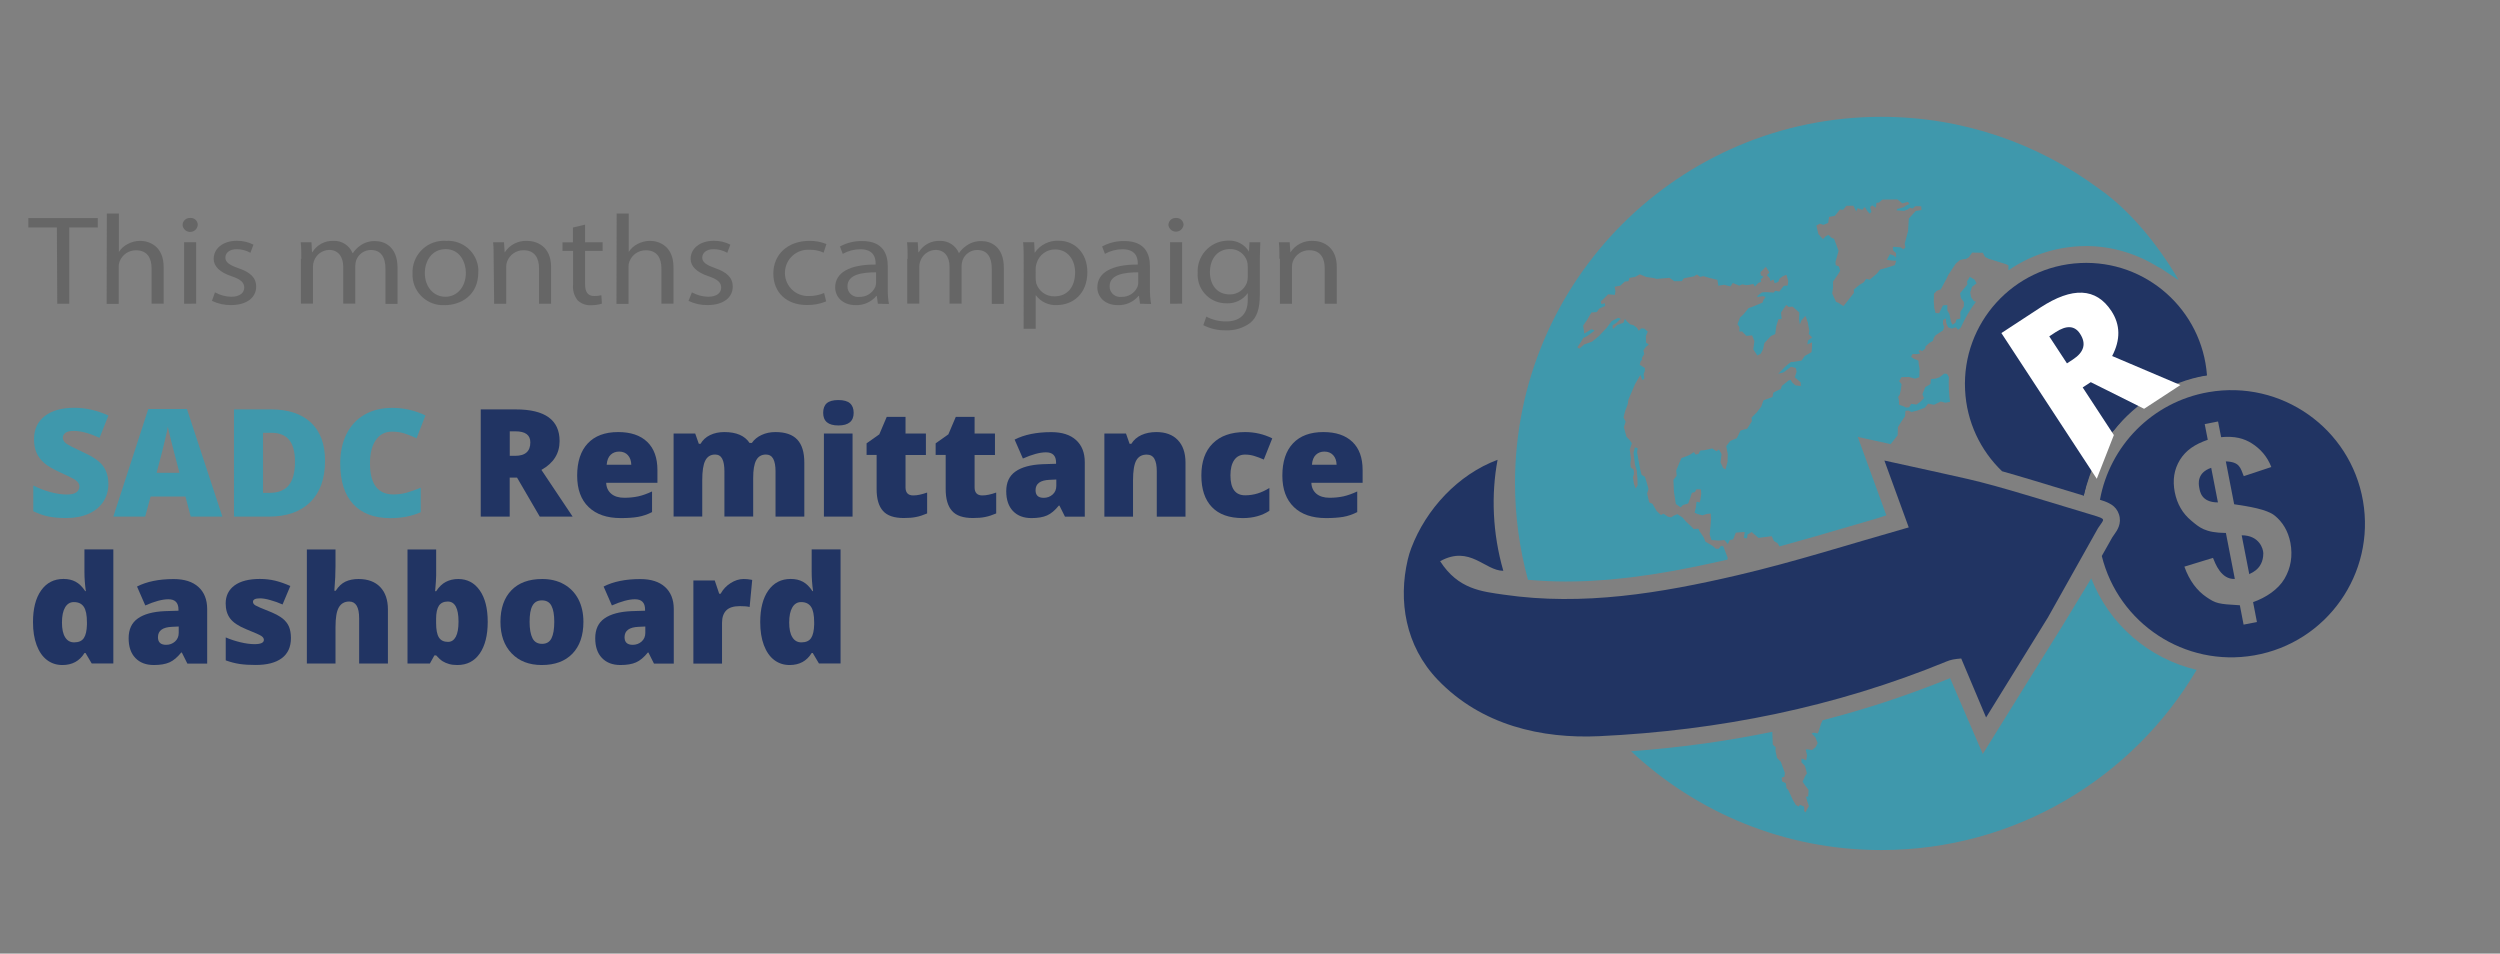 <?xml version="1.0" encoding="utf-8"?>
<!-- Generator: Adobe Illustrator 24.3.0, SVG Export Plug-In . SVG Version: 6.00 Build 0)  -->
<svg version="1.1" id="Layer_1" xmlns="http://www.w3.org/2000/svg" xmlns:xlink="http://www.w3.org/1999/xlink" x="0px" y="0px"
	 viewBox="0 0 408.33 155.75" style="enable-background:new 0 0 408.33 155.75;" xml:space="preserve">
<rect x="0" y="0" width="408.33" height="155.75" fill="#808080" stroke="none"/>
<style type="text/css">
	.st0{fill:#666666;}
	.st1{fill:#3F98AC;}
	.st2{fill:#213463;}
	.st3{fill:#FFFFFF;}
</style>
<path class="st0" d="M9.29,37.15H4.63v-1.53h11.34v1.53h-4.66v12.46H9.35L9.29,37.15z"/>
<path class="st0" d="M17.45,34.88h1.97v6.27l0,0c0.35-0.55,0.85-1,1.43-1.29c0.63-0.34,1.33-0.52,2.04-0.52
	c1.47,0,3.84,0.84,3.84,4.29v5.97h-1.97v-5.77c0-1.62-0.67-2.95-2.54-2.95c-1.19-0.01-2.25,0.71-2.68,1.82
	c-0.11,0.28-0.16,0.58-0.15,0.87v6.06h-1.97L17.45,34.88z"/>
<path class="st0" d="M32.3,36.75c-0.06,0.69-0.67,1.19-1.35,1.13c-0.6-0.05-1.08-0.53-1.13-1.13c0.01-0.65,0.54-1.16,1.19-1.15
	c0.02,0,0.05,0,0.07,0c0.63-0.05,1.18,0.42,1.22,1.05C32.3,36.68,32.3,36.71,32.3,36.75z M30.07,49.61V39.56h1.97V49.6L30.07,49.61
	L30.07,49.61z"/>
<path class="st0" d="M35.11,47.75c0.81,0.45,1.72,0.7,2.64,0.72c1.45,0,2.14-0.66,2.14-1.49s-0.57-1.36-2.04-1.85
	c-1.97-0.65-2.95-1.64-2.95-2.85c0-1.62,1.43-2.95,3.79-2.95c0.94-0.01,1.87,0.2,2.71,0.63l-0.5,1.33
	c-0.69-0.39-1.46-0.59-2.25-0.59c-1.19,0-1.84,0.63-1.84,1.38c0,0.75,0.66,1.2,2.08,1.71c1.97,0.66,2.95,1.53,2.95,3.03
	c0,1.76-1.5,3.01-4.13,3.01c-1.07,0.01-2.13-0.22-3.09-0.69L35.11,47.75z"/>
<path class="st0" d="M49.21,42.29c0-1.04,0-1.89-0.09-2.72h1.75l0.09,1.62h0.06c0.73-1.2,2.06-1.91,3.46-1.85
	c1.36-0.05,2.6,0.76,3.11,2.01h0.05c0.32-0.5,0.74-0.93,1.23-1.26c0.71-0.5,1.57-0.75,2.44-0.71c1.45,0,3.62,0.87,3.62,4.35v5.9
	h-1.97v-5.71c0-1.97-0.78-3.09-2.4-3.09c-1.05,0.01-1.99,0.67-2.37,1.65c-0.1,0.3-0.15,0.6-0.16,0.91v6.2h-1.97v-6.02
	c0-1.59-0.78-2.75-2.3-2.75c-1.12,0.03-2.11,0.75-2.48,1.82c-0.11,0.29-0.16,0.59-0.16,0.89v6.06h-1.97v-7.31H49.21z"/>
<path class="st0" d="M78.12,44.5c0,3.71-2.82,5.34-5.48,5.34c-2.75,0.15-5.11-1.95-5.26-4.7c-0.01-0.16-0.01-0.32,0-0.47
	c-0.12-2.83,2.08-5.22,4.91-5.34c0.18-0.01,0.36-0.01,0.55,0.01c2.74-0.18,5.11,1.89,5.29,4.63C78.13,44.14,78.13,44.32,78.12,44.5z
	 M69.39,44.61c0,2.21,1.4,3.86,3.35,3.86s3.35-1.63,3.35-3.93c0-1.7-0.98-3.85-3.29-3.85C70.49,40.69,69.38,42.69,69.39,44.61
	L69.39,44.61z"/>
<path class="st0" d="M80.63,42.29c0-1.04,0-1.89-0.09-2.72h1.78l0.11,1.66l0,0c0.79-1.23,2.18-1.95,3.65-1.89
	c1.52,0,3.93,0.84,3.93,4.27v6h-1.97v-5.79c0-1.62-0.66-2.95-2.54-2.95c-1.2-0.01-2.27,0.74-2.68,1.87
	c-0.1,0.27-0.14,0.56-0.14,0.84v6.04h-1.97L80.63,42.29z"/>
<path class="st0" d="M95.56,36.69v2.88h2.87v1.4h-2.87v5.41c0,1.25,0.39,1.97,1.5,1.97c0.39,0.01,0.78-0.04,1.16-0.13l0.09,1.37
	c-0.57,0.19-1.18,0.27-1.78,0.26c-0.79,0.05-1.57-0.23-2.16-0.77c-0.6-0.74-0.87-1.68-0.77-2.62v-5.48h-1.73v-1.4h1.71v-2.42
	L95.56,36.69z"/>
<path class="st0" d="M100.72,34.88h1.97v6.27l0,0c0.35-0.55,0.85-1,1.43-1.29c0.63-0.34,1.33-0.52,2.04-0.52
	c1.47,0,3.84,0.84,3.84,4.29v5.97h-1.97v-5.77c0-1.62-0.67-2.95-2.54-2.95c-1.19-0.01-2.25,0.71-2.68,1.82
	c-0.11,0.28-0.16,0.58-0.15,0.87v6.06h-1.97L100.72,34.88z"/>
<path class="st0" d="M113.01,47.75c0.81,0.45,1.72,0.7,2.64,0.72c1.45,0,2.14-0.66,2.14-1.49s-0.57-1.36-2.04-1.85
	c-1.97-0.65-2.95-1.64-2.95-2.85c0-1.62,1.43-2.95,3.79-2.95c0.94-0.01,1.87,0.2,2.7,0.63l-0.5,1.33c-0.69-0.39-1.46-0.59-2.25-0.59
	c-1.18,0-1.84,0.63-1.84,1.38c0,0.75,0.67,1.2,2.09,1.71c1.91,0.66,2.89,1.53,2.89,3.03c0,1.76-1.5,3.01-4.12,3.01
	c-1.07,0.02-2.14-0.22-3.1-0.69L113.01,47.75z"/>
<path class="st0" d="M134.94,49.23c-1,0.41-2.08,0.61-3.16,0.59c-3.31,0-5.47-2.05-5.47-5.14s2.32-5.34,5.9-5.34
	c0.95-0.01,1.89,0.16,2.77,0.52l-0.46,1.41c-0.72-0.34-1.51-0.5-2.31-0.47c-2.09-0.13-3.88,1.46-4,3.55c-0.13,2.09,1.46,3.88,3.55,4
	c0.13,0.01,0.25,0.01,0.38,0c0.84,0.01,1.68-0.16,2.46-0.49L134.94,49.23z"/>
<path class="st0" d="M143.38,49.61l-0.17-1.27h-0.07c-0.84,0.99-2.08,1.54-3.37,1.5c-2.22,0-3.36-1.43-3.36-2.89
	c0-2.44,2.37-3.76,6.61-3.74v-0.17c0-0.84-0.25-2.33-2.5-2.33c-1,0-1.99,0.26-2.87,0.75l-0.46-1.2c1.11-0.61,2.36-0.91,3.63-0.89
	c3.37,0,4.18,2.09,4.18,4.11v3.76c-0.01,0.81,0.05,1.61,0.19,2.41L143.38,49.61z M143.09,44.48c-2.19,0-4.67,0.31-4.67,2.27
	c-0.03,0.94,0.71,1.72,1.65,1.75c0.08,0,0.17,0,0.25-0.01c1.15,0.05,2.21-0.61,2.66-1.67c0.06-0.19,0.1-0.39,0.11-0.59V44.48z"/>
<path class="st0" d="M148.24,42.29c0-1.04,0-1.89-0.09-2.72h1.75l0.09,1.62h0.07c0.73-1.2,2.05-1.9,3.45-1.85
	c1.36-0.04,2.6,0.76,3.12,2.01l0,0c0.33-0.5,0.77-0.93,1.27-1.26c0.71-0.49,1.57-0.74,2.44-0.71c1.45,0,3.62,0.87,3.62,4.35v5.9
	h-1.97v-5.71c0-1.97-0.77-3.09-2.39-3.09c-1.05,0.01-1.99,0.66-2.37,1.65c-0.1,0.29-0.16,0.6-0.17,0.91v6.2h-1.97v-6.02
	c0-1.59-0.77-2.75-2.29-2.75c-1.12,0.03-2.11,0.75-2.48,1.82c-0.11,0.28-0.17,0.59-0.17,0.89v6.06h-1.97v-7.31H148.24z"/>
<path class="st0" d="M167.2,42.85c0-1.3,0-2.33-0.09-3.29h1.8l0.09,1.73l0,0c0.87-1.3,2.37-2.05,3.93-1.97
	c2.66,0,4.67,2.05,4.67,5.11c0,3.62-2.42,5.4-5,5.4c-1.32,0.07-2.59-0.52-3.39-1.58h-0.05v5.45h-1.97L167.2,42.85L167.2,42.85z
	 M169.16,45.52c0.01,0.25,0.04,0.5,0.09,0.75c0.41,1.3,1.63,2.18,3,2.13c2.12,0,3.35-1.57,3.35-3.93c0-1.97-1.16-3.73-3.27-3.73
	c-1.4-0.01-2.63,0.91-3.02,2.26c-0.08,0.24-0.13,0.49-0.15,0.75V45.52z"/>
<path class="st0" d="M186.2,49.61l-0.17-1.27h-0.07c-0.84,0.99-2.08,1.54-3.37,1.5c-2.22,0-3.36-1.43-3.36-2.89
	c0-2.44,2.37-3.76,6.61-3.74v-0.17c0-0.84-0.25-2.33-2.5-2.33c-1,0-1.99,0.26-2.87,0.75l-0.46-1.2c1.11-0.61,2.36-0.91,3.63-0.89
	c3.37,0,4.18,2.09,4.18,4.11v3.76c-0.01,0.81,0.05,1.61,0.19,2.41L186.2,49.61z M185.91,44.48c-2.19,0-4.67,0.31-4.67,2.27
	c-0.03,0.94,0.71,1.72,1.65,1.75c0.08,0,0.17,0,0.25-0.01c1.15,0.05,2.21-0.61,2.66-1.67c0.06-0.19,0.1-0.39,0.11-0.59V44.48z"/>
<path class="st0" d="M193.31,36.75c-0.09,0.68-0.71,1.17-1.39,1.08c-0.57-0.07-1.01-0.52-1.08-1.08c0.01-0.65,0.54-1.16,1.18-1.15
	c0.03,0,0.06,0,0.08,0c0.63-0.04,1.17,0.44,1.21,1.07C193.3,36.69,193.31,36.72,193.31,36.75z M191.11,49.61V39.56h1.97V49.6
	L191.11,49.61L191.11,49.61z"/>
<path class="st0" d="M205.85,39.56c0,0.73-0.08,1.54-0.08,2.76v5.84c0,2.3-0.5,3.71-1.57,4.58c-1.15,0.85-2.57,1.28-4,1.21
	c-1.27,0.03-2.53-0.26-3.66-0.84l0.49-1.4c0.99,0.53,2.11,0.8,3.23,0.79c2.04,0,3.54-0.98,3.54-3.51v-1.12l0,0
	c-0.8,1.12-2.12,1.75-3.5,1.67c-2.57,0.02-4.67-2.05-4.69-4.62c0-0.1,0-0.19,0.01-0.29c-0.18-2.76,1.91-5.15,4.68-5.32
	c0.1-0.01,0.19-0.01,0.29-0.01c1.38-0.08,2.69,0.61,3.41,1.79l0,0l0.08-1.52H205.85z M203.79,43.49c0.01-0.28-0.03-0.56-0.11-0.84
	c-0.39-1.21-1.53-2.01-2.79-1.97c-1.92,0-3.27,1.46-3.27,3.79c0,1.97,1.09,3.62,3.25,3.62c1.22,0.01,2.32-0.73,2.77-1.87
	c0.11-0.32,0.16-0.65,0.16-0.98v-1.72L203.79,43.49z"/>
<path class="st0" d="M208.97,42.29c0-1.04,0-1.89-0.09-2.72h1.77l0.11,1.66l0,0c0.79-1.23,2.18-1.95,3.65-1.89
	c1.52,0,3.93,0.84,3.93,4.27v6h-1.97v-5.79c0-1.62-0.66-2.95-2.53-2.95c-1.2-0.01-2.28,0.74-2.69,1.87
	c-0.09,0.27-0.13,0.56-0.13,0.84v6.04h-1.97v-7.35H208.97z"/>
<g>
	<path class="st1" d="M17.7,79.06c0,1.09-0.28,2.05-0.83,2.89c-0.55,0.84-1.35,1.5-2.38,1.96c-1.04,0.47-2.26,0.7-3.65,0.7
		c-1.17,0-2.14-0.08-2.93-0.25c-0.79-0.16-1.61-0.45-2.47-0.86V79.3c0.9,0.46,1.84,0.82,2.81,1.08c0.97,0.26,1.87,0.39,2.68,0.39
		c0.7,0,1.22-0.12,1.55-0.37c0.33-0.24,0.49-0.56,0.49-0.94c0-0.24-0.07-0.45-0.2-0.63s-0.34-0.36-0.63-0.55
		c-0.29-0.18-1.07-0.56-2.33-1.13c-1.14-0.52-2-1.02-2.57-1.51c-0.57-0.49-0.99-1.05-1.27-1.68c-0.28-0.63-0.41-1.38-0.41-2.24
		c0-1.61,0.59-2.87,1.76-3.77c1.17-0.9,2.79-1.35,4.84-1.35c1.81,0,3.66,0.42,5.55,1.26l-1.45,3.65c-1.64-0.75-3.05-1.13-4.24-1.13
		c-0.61,0-1.06,0.11-1.34,0.32c-0.28,0.22-0.42,0.48-0.42,0.8c0,0.34,0.18,0.65,0.53,0.92c0.35,0.27,1.32,0.77,2.89,1.49
		c1.51,0.68,2.56,1.41,3.14,2.19C17.41,76.9,17.7,77.88,17.7,79.06z"/>
	<path class="st1" d="M31.15,84.38l-0.86-3.28H24.6l-0.89,3.28h-5.2l5.71-17.58h6.31l5.79,17.58H31.15z M29.31,77.22l-0.75-2.87
		c-0.18-0.64-0.39-1.47-0.64-2.48c-0.25-1.01-0.42-1.74-0.5-2.18c-0.07,0.41-0.21,1.08-0.43,2.01c-0.21,0.93-0.68,2.77-1.41,5.52
		H29.31z"/>
	<path class="st1" d="M53.09,75.25c0,2.92-0.8,5.17-2.41,6.76c-1.61,1.58-3.87,2.37-6.79,2.37h-5.67V66.87h6.06
		c2.81,0,4.98,0.72,6.51,2.16S53.09,72.54,53.09,75.25z M48.18,75.42c0-1.61-0.32-2.8-0.95-3.57c-0.63-0.77-1.6-1.16-2.89-1.16
		h-1.38v9.81h1.05c1.44,0,2.49-0.42,3.16-1.25S48.18,77.14,48.18,75.42z"/>
	<path class="st1" d="M64.02,70.5c-1.13,0-2,0.46-2.64,1.38s-0.95,2.19-0.95,3.82c0,3.37,1.28,5.06,3.85,5.06
		c0.77,0,1.52-0.11,2.25-0.32c0.73-0.22,1.46-0.48,2.19-0.78v4c-1.46,0.65-3.11,0.97-4.96,0.97c-2.64,0-4.67-0.77-6.08-2.3
		c-1.41-1.53-2.11-3.75-2.11-6.65c0-1.81,0.34-3.41,1.02-4.78s1.67-2.43,2.95-3.17c1.28-0.74,2.79-1.11,4.52-1.11
		c1.89,0,3.7,0.41,5.43,1.23l-1.45,3.73c-0.65-0.3-1.29-0.56-1.94-0.77C65.46,70.6,64.77,70.5,64.02,70.5z"/>
	<path class="st2" d="M83.25,78.01v6.37h-4.73V66.87h5.74c4.76,0,7.14,1.73,7.14,5.17c0,2.03-0.99,3.6-2.97,4.71l5.1,7.63h-5.37
		l-3.71-6.37H83.25z M83.25,74.45h0.89c1.65,0,2.48-0.73,2.48-2.19c0-1.21-0.81-1.81-2.43-1.81h-0.93V74.45z"/>
	<path class="st2" d="M101.4,84.62c-2.26,0-4.01-0.6-5.26-1.8c-1.25-1.2-1.87-2.91-1.87-5.13c0-2.29,0.58-4.05,1.74-5.28
		c1.16-1.23,2.81-1.84,4.96-1.84c2.04,0,3.62,0.53,4.74,1.6c1.11,1.07,1.67,2.6,1.67,4.61v2.08h-8.37c0.03,0.76,0.31,1.35,0.83,1.79
		s1.24,0.65,2.14,0.65c0.82,0,1.58-0.08,2.27-0.23s1.44-0.42,2.25-0.8v3.37c-0.73,0.38-1.49,0.64-2.28,0.78
		S102.48,84.62,101.4,84.62z M101.12,73.76c-0.55,0-1.01,0.17-1.38,0.52c-0.37,0.35-0.59,0.89-0.65,1.63h4.02
		c-0.02-0.65-0.2-1.18-0.56-1.57C102.2,73.95,101.72,73.76,101.12,73.76z"/>
	<path class="st2" d="M126.67,84.38V77c0-0.92-0.13-1.61-0.38-2.07c-0.25-0.46-0.65-0.69-1.19-0.69c-0.72,0-1.25,0.31-1.58,0.92
		c-0.34,0.62-0.5,1.58-0.5,2.89v6.32h-4.7V77c0-0.92-0.12-1.61-0.36-2.07c-0.24-0.46-0.63-0.69-1.16-0.69
		c-0.73,0-1.27,0.33-1.6,0.98c-0.34,0.65-0.5,1.73-0.5,3.21v5.94h-4.68V70.81h3.53l0.59,1.68h0.28c0.36-0.62,0.88-1.1,1.56-1.43
		s1.46-0.49,2.33-0.49c1.96,0,3.33,0.59,4.12,1.78h0.37c0.38-0.56,0.92-1,1.6-1.31c0.68-0.32,1.44-0.47,2.26-0.47
		c1.6,0,2.79,0.41,3.56,1.23c0.77,0.82,1.15,2.07,1.15,3.75v8.83H126.67z"/>
	<path class="st2" d="M134.45,67.43c0-0.7,0.2-1.23,0.59-1.57c0.39-0.34,1.02-0.52,1.89-0.52c0.87,0,1.51,0.18,1.9,0.53
		c0.4,0.35,0.6,0.87,0.6,1.56c0,1.37-0.83,2.06-2.5,2.06C135.27,69.49,134.45,68.8,134.45,67.43z M139.25,84.38h-4.68V70.81h4.68
		V84.38z"/>
	<path class="st2" d="M149.17,80.92c0.63,0,1.39-0.16,2.26-0.47v3.41c-0.63,0.27-1.23,0.47-1.8,0.58c-0.57,0.12-1.24,0.17-2.01,0.17
		c-1.57,0-2.71-0.38-3.4-1.16c-0.69-0.77-1.04-1.95-1.04-3.55v-5.59h-1.64v-1.9l2.08-1.47l1.21-2.85h3.07v2.72h3.33v3.51h-3.33v5.28
		C147.9,80.48,148.32,80.92,149.17,80.92z"/>
	<path class="st2" d="M160.45,80.92c0.63,0,1.39-0.16,2.26-0.47v3.41c-0.63,0.27-1.23,0.47-1.8,0.58c-0.57,0.12-1.24,0.17-2.01,0.17
		c-1.57,0-2.71-0.38-3.4-1.16c-0.69-0.77-1.04-1.95-1.04-3.55v-5.59h-1.64v-1.9l2.08-1.47l1.21-2.85h3.07v2.72h3.33v3.51h-3.33v5.28
		C159.18,80.48,159.61,80.92,160.45,80.92z"/>
	<path class="st2" d="M173.94,84.38l-0.9-1.8h-0.1c-0.63,0.78-1.27,1.32-1.93,1.61c-0.66,0.29-1.5,0.43-2.54,0.43
		c-1.28,0-2.28-0.38-3.02-1.15c-0.73-0.77-1.1-1.85-1.1-3.23c0-1.45,0.5-2.52,1.51-3.23c1.01-0.71,2.46-1.1,4.37-1.19l2.26-0.07
		v-0.19c0-1.12-0.55-1.68-1.65-1.68c-0.99,0-2.25,0.34-3.77,1.01l-1.35-3.09c1.58-0.81,3.58-1.22,5.99-1.22
		c1.74,0,3.09,0.43,4.04,1.29c0.95,0.86,1.43,2.07,1.43,3.62v8.9H173.94z M170.47,81.31c0.57,0,1.05-0.18,1.46-0.54
		c0.4-0.36,0.6-0.83,0.6-1.4v-1.05l-1.08,0.05c-1.54,0.06-2.31,0.62-2.31,1.7C169.14,80.9,169.58,81.31,170.47,81.31z"/>
	<path class="st2" d="M188.94,84.38v-7.4c0-0.9-0.13-1.58-0.39-2.04c-0.26-0.46-0.68-0.69-1.25-0.69c-0.79,0-1.36,0.32-1.71,0.95
		c-0.35,0.63-0.53,1.71-0.53,3.25v5.94h-4.68V70.81h3.53l0.59,1.68h0.28c0.4-0.64,0.95-1.12,1.66-1.44
		c0.71-0.32,1.52-0.48,2.44-0.48c1.5,0,2.67,0.44,3.5,1.31s1.25,2.1,1.25,3.68v8.83H188.94z"/>
	<path class="st2" d="M202.99,84.62c-2.22,0-3.9-0.6-5.05-1.8c-1.15-1.2-1.72-2.92-1.72-5.16c0-2.25,0.62-4,1.86-5.23
		c1.24-1.24,3-1.86,5.28-1.86c1.57,0,3.06,0.34,4.44,1.03l-1.38,3.46c-0.57-0.25-1.09-0.45-1.57-0.59c-0.48-0.15-0.98-0.22-1.5-0.22
		c-0.76,0-1.35,0.3-1.76,0.89s-0.62,1.43-0.62,2.5c0,2.17,0.8,3.26,2.41,3.26c1.37,0,2.69-0.4,3.95-1.2v3.73
		C206.13,84.22,204.68,84.62,202.99,84.62z"/>
	<path class="st2" d="M216.59,84.62c-2.26,0-4.02-0.6-5.26-1.8c-1.25-1.2-1.88-2.91-1.88-5.13c0-2.29,0.58-4.05,1.74-5.28
		c1.16-1.23,2.81-1.84,4.96-1.84c2.04,0,3.62,0.53,4.74,1.6s1.67,2.6,1.67,4.61v2.08h-8.37c0.03,0.76,0.31,1.35,0.83,1.79
		c0.52,0.43,1.24,0.65,2.14,0.65c0.82,0,1.58-0.08,2.27-0.23c0.69-0.16,1.44-0.42,2.25-0.8v3.37c-0.74,0.38-1.49,0.64-2.28,0.78
		C218.61,84.55,217.67,84.62,216.59,84.62z M216.31,73.76c-0.55,0-1.01,0.17-1.38,0.52c-0.37,0.35-0.59,0.89-0.65,1.63h4.03
		c-0.02-0.65-0.2-1.18-0.56-1.57S216.91,73.76,216.31,73.76z"/>
	<path class="st2" d="M10.19,108.62c-0.97,0-1.81-0.28-2.53-0.83c-0.72-0.55-1.28-1.36-1.68-2.43c-0.4-1.07-0.59-2.32-0.59-3.75
		c0-2.2,0.44-3.93,1.33-5.18c0.89-1.25,2.1-1.87,3.65-1.87c0.76,0,1.42,0.15,1.99,0.46s1.09,0.81,1.56,1.53h0.1
		c-0.15-1.06-0.23-2.12-0.23-3.19v-3.63h4.72v18.64h-3.53l-1.01-1.71H13.8C12.99,107.97,11.79,108.62,10.19,108.62z M12.11,104.92
		c0.75,0,1.28-0.24,1.59-0.71c0.31-0.47,0.47-1.2,0.5-2.18v-0.37c0-1.2-0.17-2.05-0.52-2.56s-0.88-0.76-1.62-0.76
		c-0.61,0-1.09,0.29-1.43,0.87c-0.34,0.58-0.51,1.4-0.51,2.47c0,1.05,0.17,1.86,0.52,2.41C10.98,104.64,11.47,104.92,12.11,104.92z"
		/>
	<path class="st2" d="M30.6,108.38l-0.9-1.8h-0.1c-0.63,0.78-1.27,1.32-1.93,1.61c-0.66,0.29-1.5,0.43-2.54,0.43
		c-1.28,0-2.28-0.38-3.02-1.15s-1.1-1.84-1.1-3.23c0-1.45,0.5-2.52,1.51-3.23c1.01-0.71,2.46-1.1,4.37-1.19l2.26-0.07v-0.19
		c0-1.12-0.55-1.68-1.65-1.68c-0.99,0-2.25,0.34-3.77,1.01l-1.35-3.09c1.58-0.81,3.58-1.22,5.99-1.22c1.74,0,3.09,0.43,4.04,1.29
		s1.43,2.07,1.43,3.62v8.9H30.6z M27.13,105.32c0.57,0,1.05-0.18,1.46-0.54c0.4-0.36,0.6-0.83,0.6-1.4v-1.05l-1.08,0.05
		c-1.54,0.06-2.31,0.62-2.31,1.7C25.8,104.9,26.24,105.32,27.13,105.32z"/>
	<path class="st2" d="M47.52,104.21c0,1.45-0.5,2.55-1.49,3.29c-0.99,0.74-2.41,1.11-4.26,1.11c-1.01,0-1.88-0.05-2.62-0.16
		c-0.74-0.11-1.5-0.31-2.28-0.59v-3.75c0.73,0.32,1.52,0.58,2.39,0.79c0.87,0.21,1.64,0.31,2.32,0.31c1.01,0,1.52-0.23,1.52-0.7
		c0-0.24-0.14-0.45-0.42-0.64c-0.28-0.19-1.11-0.55-2.47-1.1c-1.25-0.51-2.12-1.09-2.61-1.74c-0.5-0.65-0.74-1.48-0.74-2.47
		c0-1.26,0.49-2.24,1.46-2.95c0.97-0.7,2.35-1.05,4.13-1.05c0.89,0,1.73,0.1,2.52,0.29c0.79,0.2,1.6,0.48,2.45,0.86l-1.27,3.02
		c-0.62-0.28-1.28-0.52-1.98-0.71c-0.69-0.2-1.26-0.29-1.7-0.29c-0.77,0-1.15,0.19-1.15,0.56c0,0.23,0.13,0.43,0.4,0.59
		s1.04,0.5,2.32,1c0.95,0.39,1.66,0.77,2.13,1.15c0.47,0.38,0.81,0.82,1.03,1.32C47.41,102.87,47.52,103.49,47.52,104.21z"/>
	<path class="st2" d="M58.66,108.38v-7.4c0-1.82-0.54-2.73-1.62-2.73c-0.77,0-1.33,0.32-1.7,0.96s-0.54,1.71-0.54,3.2v5.97h-4.68
		V89.74h4.68v2.65c0,1.2-0.06,2.56-0.19,4.1h0.22c0.45-0.7,0.98-1.2,1.59-1.49c0.61-0.29,1.33-0.43,2.14-0.43
		c1.52,0,2.7,0.44,3.54,1.31c0.84,0.88,1.26,2.1,1.26,3.67v8.83H58.66z"/>
	<path class="st2" d="M74.84,94.57c1.48,0,2.65,0.62,3.52,1.86c0.87,1.24,1.3,2.95,1.3,5.14c0,2.2-0.44,3.93-1.31,5.18
		s-2.09,1.87-3.65,1.87c-0.5,0-0.95-0.05-1.34-0.16c-0.39-0.11-0.74-0.26-1.05-0.45c-0.31-0.19-0.67-0.51-1.07-0.96h-0.29
		l-0.74,1.33h-3.65V89.74h4.68v4.22c0,0.5-0.06,1.37-0.17,2.6h0.17c0.46-0.7,0.98-1.21,1.58-1.52S74.08,94.57,74.84,94.57z
		 M73.13,98.25c-0.65,0-1.13,0.23-1.44,0.68c-0.3,0.46-0.46,1.17-0.46,2.14v0.66c0,1.11,0.15,1.91,0.46,2.39
		c0.3,0.48,0.8,0.72,1.49,0.72c0.55,0,0.97-0.28,1.27-0.84c0.3-0.56,0.44-1.39,0.44-2.49C74.89,99.34,74.3,98.25,73.13,98.25z"/>
	<path class="st2" d="M95.29,101.57c0,2.22-0.6,3.95-1.79,5.19c-1.19,1.24-2.87,1.86-5.01,1.86c-2.06,0-3.7-0.63-4.92-1.9
		s-1.83-2.99-1.83-5.15c0-2.21,0.6-3.93,1.79-5.16s2.87-1.84,5.03-1.84c1.33,0,2.51,0.28,3.53,0.85c1.02,0.57,1.81,1.38,2.37,2.44
		C95.01,98.92,95.29,100.15,95.29,101.57z M86.5,101.57c0,1.17,0.16,2.05,0.47,2.67c0.31,0.61,0.83,0.92,1.57,0.92
		c0.73,0,1.24-0.31,1.54-0.92c0.3-0.61,0.45-1.5,0.45-2.67c0-1.16-0.15-2.03-0.46-2.62c-0.3-0.59-0.82-0.89-1.56-0.89
		c-0.72,0-1.23,0.29-1.55,0.88S86.5,100.4,86.5,101.57z"/>
	<path class="st2" d="M106.81,108.38l-0.9-1.8h-0.1c-0.63,0.78-1.27,1.32-1.93,1.61c-0.66,0.29-1.5,0.43-2.54,0.43
		c-1.28,0-2.28-0.38-3.02-1.15s-1.1-1.84-1.1-3.23c0-1.45,0.5-2.52,1.51-3.23c1.01-0.71,2.46-1.1,4.37-1.19l2.26-0.07v-0.19
		c0-1.12-0.55-1.68-1.65-1.68c-0.99,0-2.25,0.34-3.77,1.01l-1.35-3.09c1.58-0.81,3.58-1.22,5.99-1.22c1.74,0,3.09,0.43,4.04,1.29
		s1.43,2.07,1.43,3.62v8.9H106.81z M103.34,105.32c0.57,0,1.05-0.18,1.46-0.54c0.4-0.36,0.6-0.83,0.6-1.4v-1.05l-1.08,0.05
		c-1.54,0.06-2.31,0.62-2.31,1.7C102.01,104.9,102.45,105.32,103.34,105.32z"/>
	<path class="st2" d="M121.44,94.57c0.41,0,0.79,0.03,1.16,0.1l0.26,0.05l-0.42,4.42c-0.38-0.1-0.91-0.14-1.59-0.14
		c-1.02,0-1.77,0.23-2.23,0.7c-0.46,0.47-0.69,1.14-0.69,2.02v6.67h-4.68V94.81h3.49l0.73,2.17h0.23c0.39-0.72,0.94-1.3,1.63-1.74
		S120.73,94.57,121.44,94.57z"/>
	<path class="st2" d="M128.97,108.62c-0.97,0-1.81-0.28-2.53-0.83c-0.72-0.55-1.28-1.36-1.68-2.43c-0.4-1.07-0.59-2.32-0.59-3.75
		c0-2.2,0.44-3.93,1.33-5.18c0.89-1.25,2.1-1.87,3.65-1.87c0.76,0,1.42,0.15,1.99,0.46s1.09,0.81,1.56,1.53h0.1
		c-0.15-1.06-0.23-2.12-0.23-3.19v-3.63h4.72v18.64h-3.53l-1.01-1.71h-0.18C131.77,107.97,130.57,108.62,128.97,108.62z
		 M130.89,104.92c0.75,0,1.28-0.24,1.59-0.71c0.31-0.47,0.47-1.2,0.5-2.18v-0.37c0-1.2-0.17-2.05-0.52-2.56s-0.88-0.76-1.62-0.76
		c-0.61,0-1.09,0.29-1.43,0.87c-0.34,0.58-0.51,1.4-0.51,2.47c0,1.05,0.17,1.86,0.52,2.41
		C129.76,104.64,130.25,104.92,130.89,104.92z"/>
</g>
<g>
	<path class="st2" d="M359.21,79.66c0.11,0.58,0.31,2.4,3.05,2.4l-1.1-5.65C358.81,77.21,359.09,79.03,359.21,79.66z"/>
	<path class="st2" d="M366.14,87.43l1.24,6.37c-0.03-0.15,2.29-0.63,2.29-3.44C369.66,89.61,368.99,87.43,366.14,87.43z"/>
	<path class="st2" d="M385.95,81.8c-2.06-11.87-13.36-19.82-25.23-17.75c-9.26,1.61-16.14,8.84-17.73,17.58
		c1.47,0.46,2.61,0.93,3.1,2.37c0.51,1.52-0.31,2.66-0.75,3.28c-0.09,0.13-0.2,0.28-0.32,0.46l-1.73,3.07
		c2.73,11.02,13.55,18.21,24.91,16.23C380.06,104.97,388.01,93.67,385.95,81.8z M373.13,94.53c-1.02,1.74-3.01,3.07-5.13,3.82
		l0.63,3.25l-2.18,0.42l-0.61-3.16c-3.57-0.2-3.92-0.3-5.46-1.34c-1.54-1.04-2.79-2.69-3.6-4.97l4.67-1.43
		c0.38,0.92,1.32,3.55,3.57,3.44l-1.46-7.51c-3.4-0.03-4.34-0.9-5.7-2.05c-1.36-1.14-2.27-2.67-2.65-4.61
		c-0.38-1.96-0.12-3.71,0.85-5.29c0.98-1.57,2.43-2.54,4.54-3.27l-0.5-2.56l2.18-0.43l0.5,2.56c2.23-0.2,3.72,0.19,5.05,1.04
		c1.33,0.85,2.49,2.11,3.15,3.84l-4.5,1.49c-0.55-1.35-0.65-2.33-2.93-2.41l1.36,7c2.33,0.35,5.34,0.81,6.62,1.85
		c1.28,1.03,2.19,2.5,2.57,4.44C374.5,90.84,374.15,92.8,373.13,94.53z"/>
	<path class="st2" d="M339.78,42.96c-10.92,0.52-19.35,9.8-18.82,20.72c0.25,5.25,2.53,9.91,6.04,13.29
		c2.86,0.8,6.65,1.96,13.34,3.99c0.4-2.02,1.04-3.97,1.9-5.81c-2.73-0.21-5.17-1.49-7.13-3.31c-1.57-1.46-2.72-2.41-3.44-6.08
		l-2.54,0.17l0.43-1.89l1.68-0.12c-0.07-0.92-0.04-0.36-0.06-0.66c-0.04-0.53-0.07-1.18-0.05-1.19l-2.25,0.15l0.43-1.89l2.05-0.14
		c0.23-3.73,1.12-4.86,2.45-6.49c2.01-2.46,4.76-4.1,8.29-4.34c1.93-0.13,3.62-0.04,5.08,0.57l-0.7,4.76
		c-1.04-0.9-2.5-1.33-4.37-1.21c-1.87,0.13-5.5,2.64-5.53,6.36l9.46-0.64l-0.42,1.89l-9.25,0.63c-0.01,0,0.01,0.39,0.04,0.81
		c0.03,0.4,0.02,0.12,0.1,1.04l8.75-0.59l-0.42,1.89l-7.84,0.53c0.54,3.68,4.55,5.32,6.39,5.2c0.62-0.04,1.24-0.12,1.84-0.25
		c3.65-4.61,8.93-7.96,15.17-9.04c0.02,0,0.05,0,0.07-0.01C359.68,50.62,350.54,42.44,339.78,42.96z"/>
	<path class="st2" d="M360.45,61.3c0,0-15.55,1.13-20.12,19.66l-7.81-5.47l-5.84-8.09v-5.45l1.62-9.26l3.28-3.44l4.11-2.4
		l12.67,0.99"/>
	<g>
		<path class="st3" d="M340.17,63.28l5.09,7.78l-2.79,7.14l-15.58-23.8l6.34-4.15c5.26-3.44,9.13-3.26,11.63,0.55
			c1.47,2.24,1.51,4.69,0.12,7.35l11.15,4.74l-5.93,3.88l-8.71-4.35L340.17,63.28z M337.6,59.35l0.98-0.64
			c1.83-1.2,2.21-2.6,1.15-4.21c-0.87-1.33-2.2-1.41-3.99-0.24l-1.03,0.68L337.6,59.35z"/>
	</g>
	<path class="st2" d="M316.29,77.09l-8.51-1.87l3.98,10.92c-9.54,2.7-18.66,5.64-27.97,7.81c-12.52,2.92-25.21,5.06-38.15,3.18
		c-3.6-0.52-7.48-0.87-10.42-5.47c4.87-2.68,7.3,1.57,10.32,1.57c-1.77-6.13-2-12.42-0.94-18.13c-6.44,2.4-11.67,8.04-14.09,14.41
		c-0.24,0.63-0.43,1.26-0.58,1.9c-1.56,6.68-0.42,14.05,4.87,19.59c7.16,7.49,17.04,9.68,26.42,9.24
		c19.52-0.92,38.56-4.74,56.71-12.2c0.71-0.29,1.22-0.39,2.4-0.49v0l4.06,9.63l10.1-16.33l8.18-14.58c1.02-1.57,1.48-1.43-0.94-2.17
		C324.72,78.94,324.71,78.94,316.29,77.09z"/>
	<path class="st1" d="M341.57,94.47l-4.73,7.78l-0.02,0.03l-8.57,13.78l0,0l-4.4,7.09l-5.34-12.38c-1.5,0.61-3.02,1.19-4.54,1.76
		c-0.34,0.13-0.68,0.25-1.03,0.38c-1.54,0.56-3.1,1.11-4.67,1.63c-0.01,0-0.01,0-0.02,0.01c-1.59,0.53-3.21,1.02-4.82,1.5
		c-0.25,0.07-0.5,0.15-0.74,0.22c-1.66,0.48-3.32,0.94-5,1.37l-0.27,0.6l-0.17,0.55c0,0-0.28,0.99-0.36,1
		c-0.07,0.01-0.59-0.13-0.59-0.13l-0.43,0.12l0.64,0.65l0.37,0.94l-0.31,0.64l-0.61,0.5l-0.74-0.12l-0.29,0.03l0.22,0.96l-0.15,0.8
		l-0.75-0.29l-0.02,0.62l0.56,0.57c0,0,0.4,1.29,0.32,1.3c-0.07,0.01-0.32,0.47-0.32,0.47l-0.37,0.83l0.41,0.59l0.57,0.75
		l-0.06,1.07l-0.36,0.03l0.21,0.78c0,0,0.29,0.86,0.28,0.77c-0.01-0.09-0.57,1.02-0.57,1.02s-0.32-0.33-0.25-0.33
		c0.07-0.01,0.02-0.62,0.02-0.62l-0.68-0.3l-0.2,0.28l-0.46-0.23l-0.5-0.84l-0.79-1.7l-0.23-0.16l-0.14-0.87l-0.61-0.3l-0.05-0.62
		l0.43-0.12l0.09-0.63l-0.66-1.81l-0.63-0.65l-0.24-1.13l0.02-0.62l-0.47-0.41l-0.06-1.59l-0.01-0.51c-0.01,0-0.01,0-0.02,0
		c-3.72,0.76-7.49,1.41-11.31,1.94c-0.04,0.01-0.07,0.01-0.11,0.01c-3.82,0.53-7.69,0.93-11.6,1.22c-0.01,0-0.02,0-0.03,0
		c10.69,10.01,25.06,16.14,40.86,16.14c21.94,0,41.11-11.82,51.51-29.43C350.97,107.58,344.51,102,341.57,94.47z"/>
	<path class="st1" d="M352.53,43.64c0.29,0,3.03,2.03,3.3,2.06c-3.45-5.85-8-11.4-12.96-14.85c-9.95-7.38-22.25-11.77-35.59-11.77
		c-33.04,0-59.83,26.79-59.83,59.83c0,5.47,0.75,10.76,2.12,15.79c0.94,0.08,1.9,0.15,2.86,0.19c0.1,0.01,0.2,0.01,0.3,0.02
		c0.99,0.04,1.99,0.07,3,0.07c1.2,0,2.39-0.03,3.58-0.08c0.43-0.02,0.85-0.06,1.28-0.08c0.76-0.05,1.51-0.09,2.26-0.15
		c0.54-0.05,1.07-0.11,1.61-0.17c0.63-0.06,1.25-0.12,1.88-0.2c0.61-0.07,1.21-0.16,1.82-0.25c0.53-0.07,1.07-0.14,1.59-0.22
		c0.68-0.1,1.34-0.22,2.01-0.33c0.43-0.07,0.87-0.14,1.3-0.22c0.75-0.13,1.48-0.27,2.21-0.42c0.33-0.06,0.66-0.13,0.99-0.19
		c0.83-0.17,1.64-0.34,2.45-0.51c0.2-0.04,0.41-0.09,0.61-0.13c0.93-0.2,1.85-0.41,2.75-0.61c0.03-0.01,0.05-0.01,0.08-0.02
		l0.03-0.31l-0.46-1.2l-0.27-0.68l-0.37-0.06l-0.32,0.47c0,0-0.58,0.05-0.59-0.04c-0.01-0.09-0.55-0.49-0.55-0.49l-1.07-0.62
		l-0.27-0.69l-0.74-1.09c0,0-0.1-0.35-0.17-0.34c-0.07,0.01-0.72,0.06-0.72,0.06l-0.48-0.49l-0.79-0.73l-0.56-0.66l-0.85-0.55
		l-0.56,0.22l-0.49,0.31l-0.52-0.13l-0.69-0.48l-0.42,0.21l-0.71-0.65l-0.34-0.59l-0.34-0.59l-0.53-0.22l-0.34-1.47l0.23-0.73
		l-0.3-1.04l-0.29-0.95l-0.54-0.31l-0.21-0.78l-0.53-2.87l0.09-0.71l-0.45-0.14l-0.22,0.9l0.23,1.93l0.3,0.95
		c0,0,0.1,1.23,0.11,1.31c0.01,0.09,0.02,1.15,0.02,1.15l-0.33,0.47L266.87,79l-0.16-1.05l0.17-0.54l-0.06-0.7l-0.47-0.4l-0.05-0.62
		l0.09-0.71l-0.2-1.58l0.35-1l-0.41-0.58l-0.48-0.49l-0.42-1.56l0.29-0.91l-0.35-0.68l0.28-1.08l0.42-1.1l0.09-0.71l1.1-2.56
		l0.7-1.21l0.19-0.28l0.29,0.86l0.34-0.29l-0.13-0.7l0.18-0.46l0.03-0.53l-0.84-0.55l0.17-0.63l0.21-0.11l-0.03-0.35l0.38-0.65
		l-0.12-0.61l0.39-0.56l0.48-0.39l-0.46-0.32l-0.01-1.06l0.3-0.73l-0.55-0.48l-0.51-0.05l-0.4,0.39l-0.33-0.5l-0.54-0.4l-0.52-0.14
		l-0.55-0.48l-0.33-0.42l-0.24,0.64l-0.99,0.35l-0.74,0.68l-0.05-0.61l0.62-0.4l0.74-0.68l-0.45-0.14l-1.05,0.53l-0.85,1.13
		l-1.27,1.34l-1.09,0.88l-1.27,0.46l-0.82,0.69l-0.31-0.24l0.46-0.66l0.51-0.84l0.63-0.32l1.24-0.9l-0.53-0.22l-1.18,0.72
		l-0.18-1.31l0.65-0.94l0.7-1.2l0.87-0.07l0.39-0.56l0.98-0.44l-0.04-0.44l-0.57,0.13l-0.11-0.43l0.54-0.49l0.67-0.67l1.1,0.09
		l0.09-0.63l-0.13-0.7l0.93-0.17l0.74-0.68l0.58-0.05l0.17-0.54l0.93-0.17l0.77-0.42l1.05,0.44l1.18,0.17l0.52,0.14l1.59-0.13
		l0.51-0.04l0.77,0.55l1.24-0.01l0.33-0.47l1.65-0.31l0.48-0.31l0.54,0.4l0.5-0.13l0.97,0.28l1.34,0.33l0.15,0.96l0.93-0.16
		l1.04,0.27l0.39-0.56l1.06,0.44l0.49-0.22l0.59,0.13l0.51-0.04l0.71-0.15l0.25,0.42l0.54-0.57l0.49-0.22l-0.1-0.34l0.47-0.48
		l-0.45-0.23c0,0-0.04-0.46-0.04-0.53c0.01,0.09,0.87-0.86,0.87-0.86l0.59,0.92l-0.4,0.47l0.48,0.49l0.04,0.44l0.56-0.22l0.19,0.6
		l0.56-0.22l0.24-0.55l0.55-0.4l0.56-0.22l0.3,1.04l-0.09,0.71l-0.65,0.05l-0.72,0.94l-0.66-0.12l-0.27,0.29l-1.24-0.08l-0.65,0.05
		l-0.69,0.5l-0.12,0.27l0.93-0.16l0.45,0.14l-0.33,0.47l-0.18,0.46l-1.62,0.66l-0.64,0.23l-0.86,1.04l-0.54,0.49l-0.42,1.09
		l0.33,0.5l-0.01,0.71l0.43-0.03l0.71,0.73l0.94-0.08l0.37,0.94l-0.18,1.34l0.66,1.01l0.56-0.31l0.38-0.74l0.21-0.99l1.07-1.15
		l0.7-0.32l0.18-1.34l0.35-1.09l0.51-0.04l-0.09-1.06l0.85-1.22l0.39,0.32l0.65-0.05l1.1,0.97l-0.05,1.16l0.14,0.78l0.24-0.64
		l0.67-0.76l0.37,1.03l0.26,1.39l-0.1,0.54l0.56,0.57l-0.69,0.5l-0.09,0.63l0.77-0.33l-0.02,0.71l-0.07,0.89l-1.11,0.62l-0.52,0.75
		c0,0-1.65,0.31-1.65,0.22c-0.01-0.09-1.03,0.79-1.03,0.79l-1.14,1.16l0.92-0.26l1.16-0.89l0.81,0.2l0.12,0.61l-0.29,0.91l0.94,0.81
		l0.05,0.61l-0.88-0.1l-0.55-0.49l-0.25-0.42l-0.35,0.12l-1.09,0.88c0,0-0.17,0.63-0.17,0.54c-0.01-0.09-1.19,0.54-1.19,0.54
		l-0.16,0.72l-1.48,0.56l-0.35,1l-0.72,0.94l-0.87,0.87l0.05,0.61l-0.77,1.21c0,0-1.14,0.27-1.13,0.36
		c0.01,0.09-0.56,1.19-0.56,1.19l-1.06,0.44l-0.66,0.85l0.25,1.31l-0.04,1.24l-0.33,1.26l-0.38-0.23l-0.44-0.94l0.18-1.34
		l-0.43-0.76l-0.41,0.3l-0.69-0.47l-1.21,0.28l-0.72,0.06l-0.32,0.56l-0.43,0.12l-0.32-0.41l-0.62,0.41l-0.49,0.22l-0.92,0.34
		l-0.85,2.01l0.07,0.88l-0.53,0.66l0.09,1.94l0.31,2.01l0.77,0.55l0.4-0.39l0.85-0.25l0.3-0.82l0.29-0.91l0.5-0.13l0.25-0.46
		l0.73,0.03l0.06,0.7l-0.14,0.98l-0.11,0.45l-0.52-0.13L277,82.85l-0.22,0.9l0.53,0.22l0.74,0.2l0.78-0.24l0.58-0.05l0.06,0.79
		l-0.07,0.98l-0.16,1.61l0.3,0.95l1.17,0.08l0.94-0.08l0.56,0.66l0.31-0.64l0.57-0.14l0.42-1.09l1.45-0.12l-0.04,0.36l-0.09,0.63
		l0.51,0.05l0.09-0.63c0,0,0.77-0.42,0.69-0.41c-0.07,0,1.1,0.97,1.1,0.97l2.16-0.27l0.35,0.77l0.61,0.39l0.31,0.51
		c0,0,0.01,0,0.01,0c3.8-1.04,7.62-2.15,11.56-3.31c1.48-0.44,2.96-0.87,4.45-1.3l1.43-0.47l-2.84-7.79l-1.83-5.02l5.37,1.18
		l1.15-1.45l0.04-1.33l0.58-0.93l0.58-0.84l0.07-0.89l0.51-0.04l0.46,0.23l0.57-0.13l0.5-0.13l1.13-0.44l0.53-0.66l0.96,0.19
		l1.12-0.54l0.74,0.2l0.76-0.14c-0.09-0.63-0.15-1.27-0.18-1.91c-0.02-0.36-0.03-0.72-0.03-1.08c0-0.36,0.01-0.71,0.02-1.07
		l-0.31-0.51l-0.44-0.05l-0.75,0.59l-0.64,0.23l-0.79,0.07l-0.08,0.8l-0.28,0.2l-0.56,0.31l-0.48,1.19l0.27,0.6l-0.53,0.57
		l-0.69,0.5l-0.88-0.11l-0.32,0.56l-0.51,0.04l-0.45-0.23l-0.67-0.21l-0.06-0.79l-0.11-0.52l0.26-0.37l0.16-0.72l0.14-0.98l-0.4-0.5
		l0.38-0.65l1.24-0.02l0.97,0.27l0.71-0.23l0.03-1.42l-0.12-0.61l-0.06-0.7l-0.75-0.29l-0.46-0.32l0.25-0.46l0.8,0.02l0.43-0.12
		c0,0-0.17-0.32-0.23-0.41c0.05,0,0.19-0.12,0.19-0.12l0.41,0.14l0.48-0.39l0.04-0.36l0.64-0.58l0.56-0.31l0.17-0.55l0.26-0.37
		l0.62-0.41l0.62-0.4l0.17-0.54l-0.19-0.51l0.02-0.62l0.41-0.3l0.14,0.87l0.27,0.6l0.6,0.22l0.64-0.23l0.4,0.41l0.43-0.36
		c0.33-0.74,0.71-1.47,1.12-2.18l0,0c0.42-0.71,0.87-1.39,1.37-2.06c-0.17-0.02-0.32-0.04-0.32-0.04l-0.49-0.67l-0.14-0.78
		l0.29-0.91l0.75-0.59l-0.34-0.59l-0.76-0.47l-0.45,0.74l0.04,0.53l-0.4,0.47l-0.79,0.95l0.14,0.78l0.49,0.66l-0.01,0.71l-0.58,0.93
		l0.01,1.06l-0.64,0.14l-0.17,0.54l-0.48,0.31l-0.26-0.51l-0.24-1.22l-0.34-0.59l0-0.89l-0.72,0.06l-0.62,1.29l-0.58-0.04
		l-0.21-0.78l-0.09-1.14l0.04-1.24l0.47-0.48l0.64-0.23l0.95-1.76l0.25-0.55l1.23-1.87l0.68-0.59c0,0,0.85-0.24,0.86-0.16
		c0.01,0.09,0.63-0.32,0.63-0.32l0.52-0.75l1.75,0.03l0.35,0.68l0.61,0.3l1.57,0.49l1.12,0.35l0.53,0.22l0.01,0.82c0,0,0,0,0,0
		c3.4-2.35,7.4-3.72,11.64-3.93c0.36-0.02,0.73-0.03,1.09-0.03C345.04,40.21,349.09,41.47,352.53,43.64
		C353.21,43.25,352.53,43.64,352.53,43.64z M312.91,34.45l-1.14,1.24l-0.12,2.04l-0.56,2.08l0.12,0.61l-0.34,0.29l-0.46-0.32
		l-1.24-0.08l0.05,0.62l0.47,0.4l-0.01,0.71l-0.39-0.32l-0.6-0.21l-0.51,0.93l0.81,0.11l0.73,0.03l-0.23,0.72l-1.06,0.35l-1.35,0.38
		l-0.53,0.66l-1.16,0.98l-0.59-0.12l-0.39,0.56l-0.69,0.41l-0.95,0.78l0.04,0.53L301.1,50l-0.84-0.55l-0.38-0.15l-0.62-1.36
		l0.14-0.98l-0.01-0.97l0.85-1.22l0.32-0.55l-0.2-0.69l-0.53-0.22l-0.04-0.53l0.51-1.81l-0.74-1.97l-0.38-0.14l-0.55-0.49
		l-0.42,0.21l-0.47,0.48L297,38.23l-0.33-1.39l0.56-0.31c0,0,0.67,0.21,0.6,0.21c-0.07,0.01,0.77-0.33,0.77-0.33l0.14-0.98
		l0.93-0.17l0.86-1.04l0.51,0.05l0.53-0.66l1.16-0.01l0.44,0.94l0.25-0.55l0.75,0.29l0.4-0.47l0.5,0.75l0.32,0.33l0.27-0.28
		l-0.21-0.78l0.34-0.29l0.61,0.39l0.08-0.8l0.43-0.04l0.54-0.49l2.47-0.02l0.78,0.64l0.92-0.25l0.25,0.33l-0.63,0.32l-0.27,0.2
		c0,0-0.99,0.34-1,0.26c-0.01-0.09-0.2,0.28-0.2,0.28l1.24,0.08l0.56-0.22l0.41-0.3l0.38,0.15l0.48-0.39l0.95,0.01l0.05,0.62
		L312.91,34.45z"/>
</g>
</svg>
